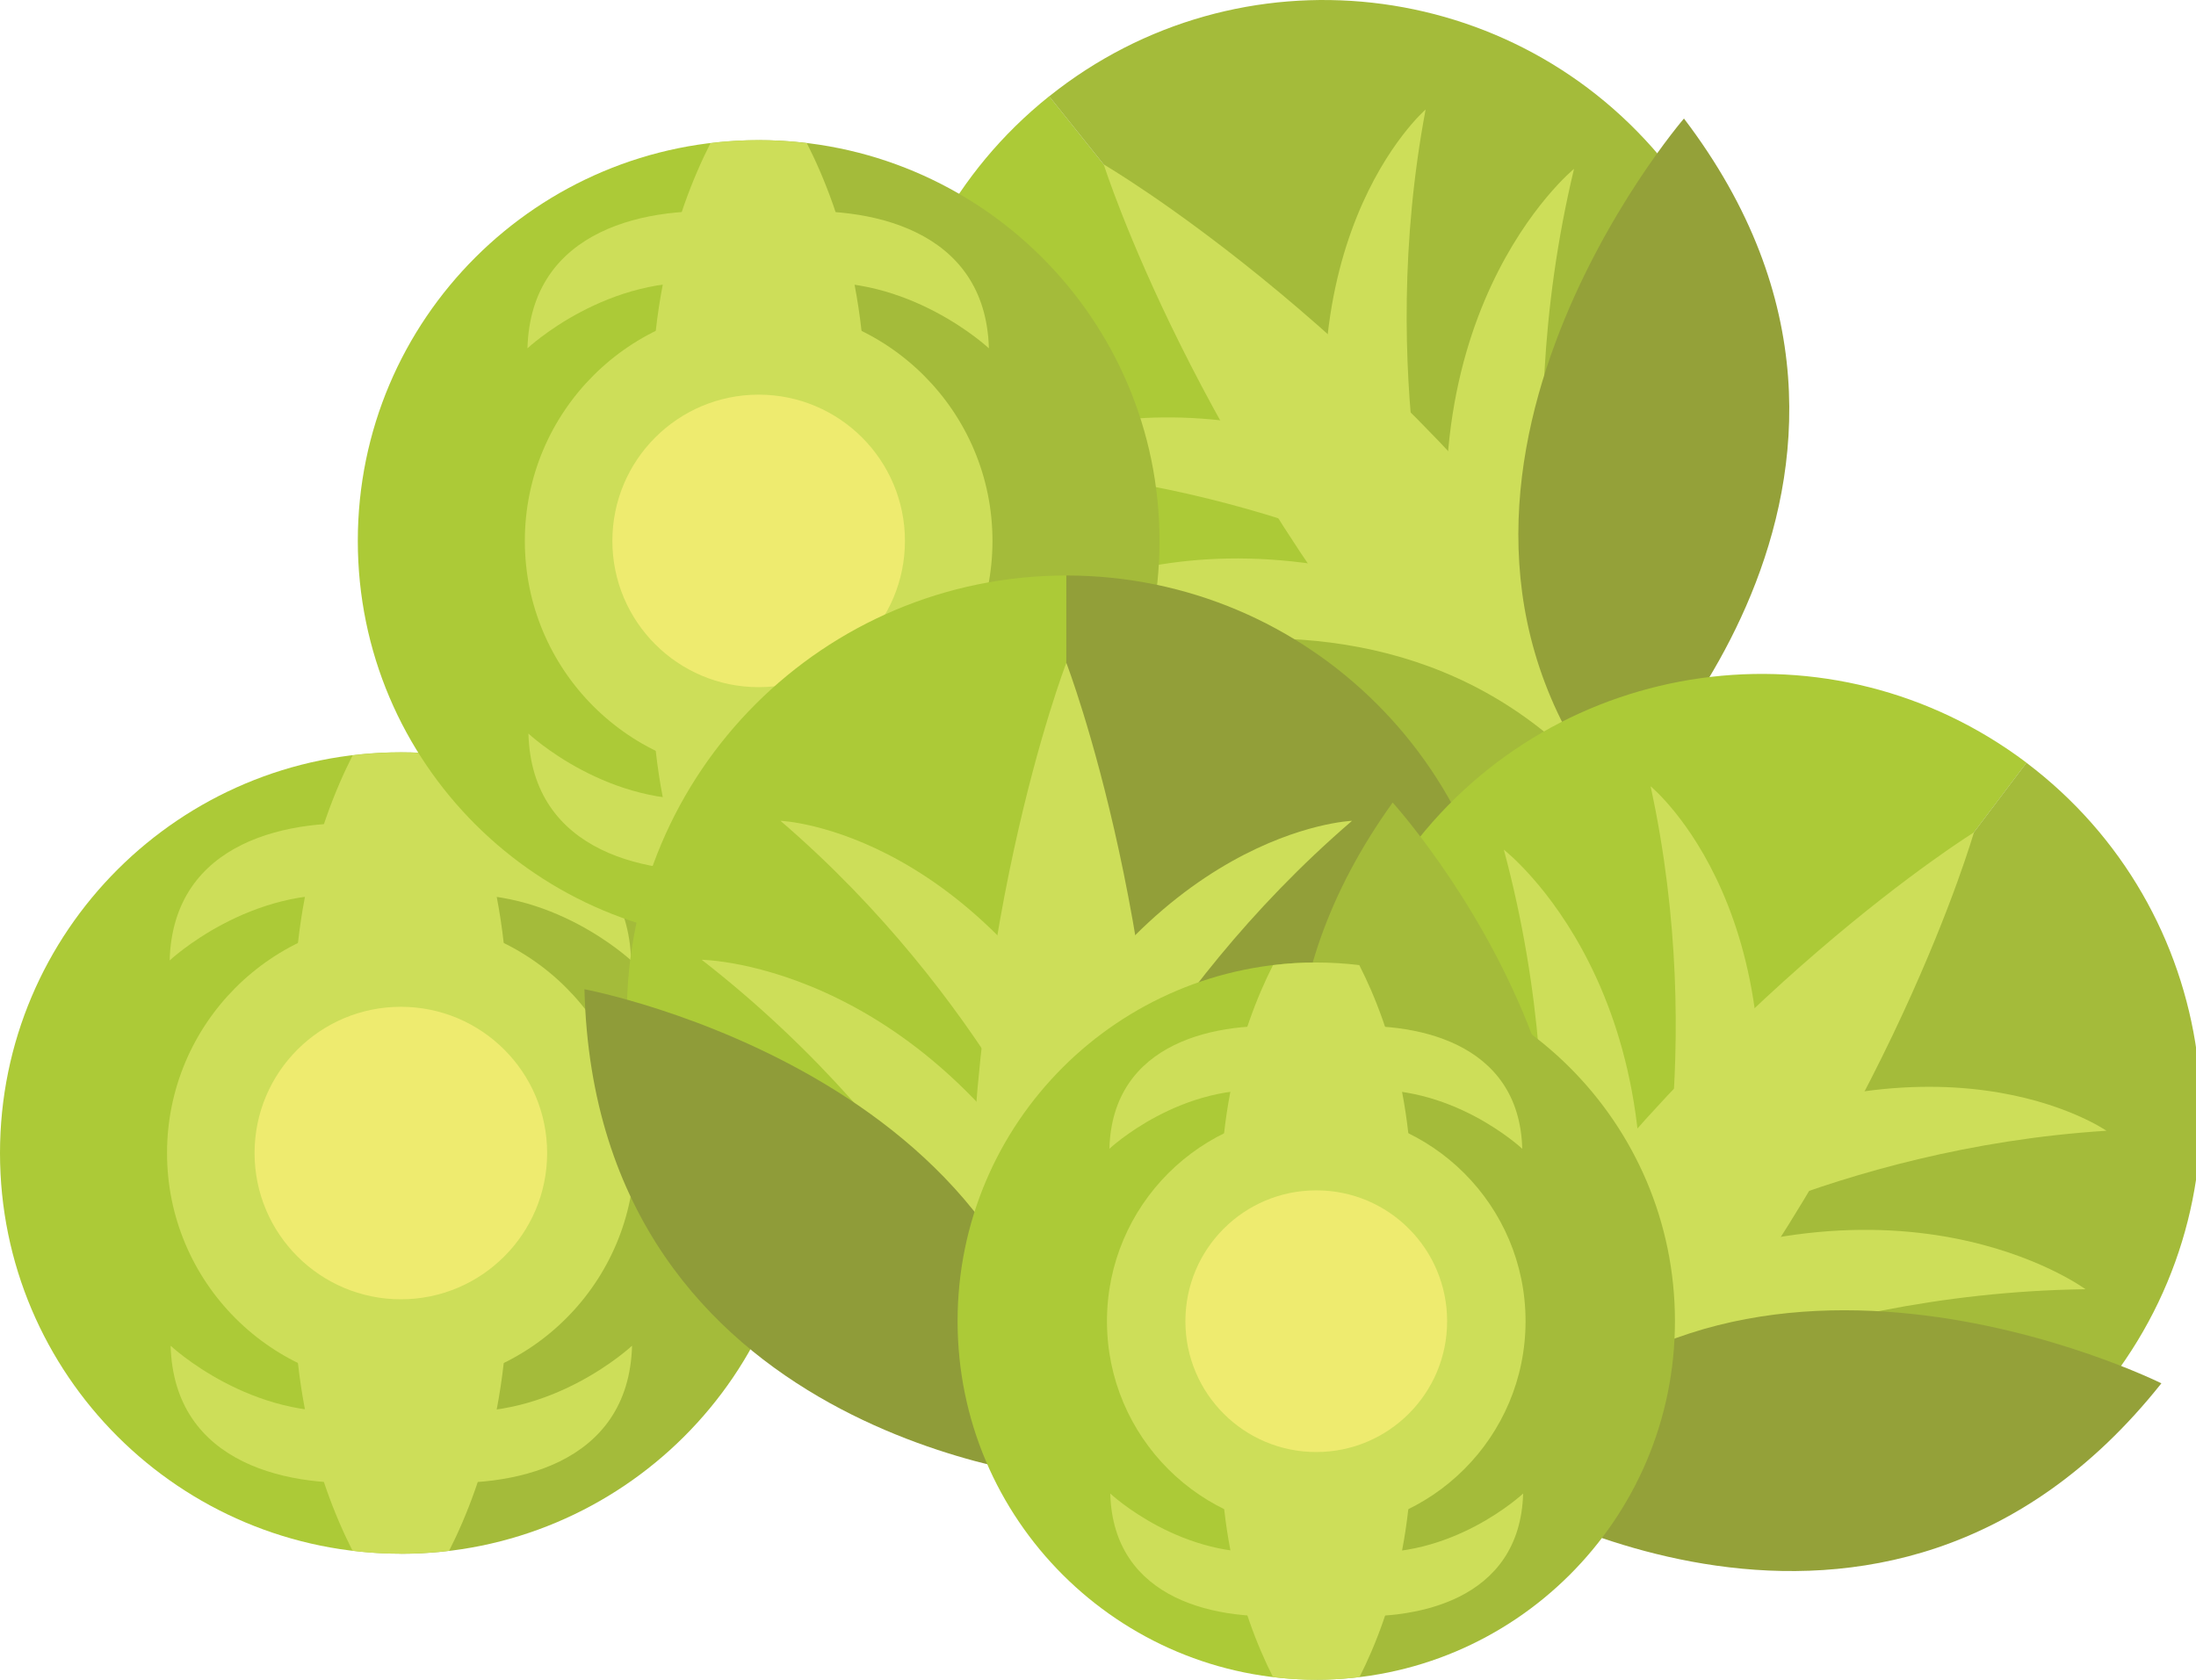 <?xml version="1.0" encoding="utf-8"?>
<!-- Generator: Adobe Illustrator 25.4.1, SVG Export Plug-In . SVG Version: 6.00 Build 0)  -->
<svg version="1.1" id="Layer_1" xmlns="http://www.w3.org/2000/svg" xmlns:xlink="http://www.w3.org/1999/xlink" x="0px" y="0px"
	 viewBox="0 0 226.53 173.31" style="enable-background:new 0 0 226.53 173.31;" xml:space="preserve">
<style type="text/css">
	.st0{fill:#ACCA37;}
	.st1{fill:#CDDE59;}
	.st2{fill:#A4BB3A;}
	.st3{fill:#94A139;}
	.st4{fill:#EEEB6F;}
	.st5{fill:#929F39;}
	.st6{fill:#8F9C39;}
</style>
<g>
	<g>
		<path class="st0" d="M108.23,9.93l56.63,70.8c-19.55,15.64-48.08,12.47-63.72-7.09C85.5,54.1,88.68,25.57,108.23,9.93z"/>
		<path class="st1" d="M155.54,75.81c0,0-21.38-11.82-51.9-11.42c0,0,19.27-15.09,51.22-0.21L155.54,75.81z"/>
		<path class="st1" d="M149.41,60.67c0,0-20.25-11.55-48.39-12.55c0,0,17.1-12.66,47.24,2.1L149.41,60.67z"/>
		<path class="st2" d="M171.95,17.02c15.64,19.55,12.47,48.08-7.09,63.72l-56.63-70.8C127.78-5.71,156.31-2.53,171.95,17.02z"/>
		<path class="st1" d="M113.86,16.97L113.86,16.97L113.86,16.97L113.86,16.97L113.86,16.97c0.05,0.16,9.38,29.54,34.56,58.96
			c0,0,7.92,9.3,16.44,4.8c6.26-7.32-1.07-17.09-1.07-17.09C140.61,32.61,114,17.05,113.86,16.97z"/>
		<path class="st2" d="M166.44,82.71c0,0-40.45,27.19-70.35-8.4C96.09,74.32,140.71,50.55,166.44,82.71z"/>
		<path class="st1" d="M162.1,70.56c0,0-6.84-23.45,0.27-53.14c0,0-18.96,15.48-11.46,49.93L162.1,70.56z"/>
		<path class="st1" d="M148.68,61.26c0,0-6.82-22.29-1.62-49.96c0,0-16.11,13.9-8.33,46.55L148.68,61.26z"/>
		<path class="st3" d="M166.44,82.71c0,0,35.41-33.49,7.27-70.48C173.71,12.23,140.71,50.55,166.44,82.71z"/>
	</g>
	<g>
		<g>
			<path class="st2" d="M82.7,118.97c0,22.93-18.62,41.35-41.35,41.35V77.62C64.1,77.62,82.7,96.05,82.7,118.97z"/>
			<path class="st0" d="M41.35,77.62v82.69C18.6,160.31,0,141.88,0,118.97C0,96.05,18.6,77.62,41.35,77.62z"/>
		</g>
		<g>
			<path class="st1" d="M51.7,114.51H31c-2.28-17.04,1.7-29.34,5.38-36.58c1.63-0.2,3.29-0.3,4.97-0.3c1.68,0,3.34,0.1,4.97,0.3
				C49.99,85.16,53.98,97.46,51.7,114.51z"/>
			<path class="st1" d="M46.33,160.01L46.33,160.01c-1.64,0.2-3.3,0.3-4.98,0.3c-1.69,0-3.35-0.1-4.97-0.3h-0.01
				c-3.67-7.23-7.65-19.53-5.37-36.57h20.7C53.98,140.48,49.99,152.78,46.33,160.01z"/>
		</g>
		<path class="st1" d="M65.47,118.97c0,13.32-10.8,24.12-24.12,24.12s-24.12-10.8-24.12-24.12c0-13.32,10.8-24.13,24.12-24.13
			S65.47,105.65,65.47,118.97z"/>
		<path class="st4" d="M56.44,118.97c0,8.33-6.76,15.09-15.09,15.09c-8.33,0-15.09-6.76-15.09-15.09c0-8.34,6.76-15.09,15.09-15.09
			C49.68,103.88,56.44,110.63,56.44,118.97z"/>
		<g>
			<path class="st1" d="M43.61,85.09c9.07-0.83,21.15,1.66,21.49,14.01c0,0-8.3-7.79-19.13-6.68L43.61,85.09z"/>
			<path class="st1" d="M38.99,85.09c-9.07-0.83-21.15,1.66-21.49,14.01c0,0,8.3-7.79,19.13-6.68L38.99,85.09z"/>
		</g>
		<g>
			<path class="st1" d="M39.09,152.86c-9.07,0.82-21.15-1.66-21.49-14.01c0,0,8.3,7.79,19.13,6.69L39.09,152.86z"/>
			<path class="st1" d="M43.71,152.86c9.07,0.82,21.15-1.66,21.49-14.01c0,0-8.3,7.79-19.13,6.69L43.71,152.86z"/>
		</g>
	</g>
	<g>
		<g>
			<path class="st2" d="M119.61,55.81c0,22.93-18.61,41.35-41.35,41.35v-82.7C101.01,14.46,119.61,32.89,119.61,55.81z"/>
			<path class="st0" d="M78.26,14.46v82.7c-22.75,0-41.35-18.43-41.35-41.35C36.91,32.89,55.51,14.46,78.26,14.46z"/>
		</g>
		<g>
			<path class="st1" d="M88.61,51.35h-20.7c-2.28-17.05,1.7-29.34,5.38-36.58c1.63-0.2,3.29-0.31,4.97-0.31
				c1.68,0,3.34,0.1,4.97,0.31C86.91,22.01,90.89,34.3,88.61,51.35z"/>
			<path class="st1" d="M83.24,96.86L83.24,96.86c-1.64,0.2-3.3,0.3-4.98,0.3c-1.68,0-3.35-0.1-4.97-0.3h-0.01
				c-3.67-7.24-7.65-19.54-5.37-36.58h20.7C90.89,77.32,86.91,89.62,83.24,96.86z"/>
		</g>
		<path class="st1" d="M102.38,55.81c0,13.32-10.8,24.12-24.12,24.12c-13.32,0-24.12-10.8-24.12-24.12
			c0-13.32,10.8-24.13,24.12-24.13C91.58,31.69,102.38,42.49,102.38,55.81z"/>
		<path class="st4" d="M93.35,55.81c0,8.33-6.76,15.09-15.09,15.09c-8.33,0-15.09-6.76-15.09-15.09c0-8.34,6.76-15.09,15.09-15.09
			C86.59,40.72,93.35,47.48,93.35,55.81z"/>
		<g>
			<path class="st1" d="M80.52,21.93c9.07-0.82,21.15,1.66,21.49,14.01c0,0-8.31-7.79-19.14-6.69L80.52,21.93z"/>
			<path class="st1" d="M75.9,21.93c-9.07-0.82-21.15,1.66-21.49,14.01c0,0,8.3-7.79,19.14-6.69L75.9,21.93z"/>
		</g>
		<g>
			<path class="st1" d="M76,89.7c-9.07,0.83-21.15-1.66-21.49-14.01c0,0,8.3,7.79,19.13,6.69L76,89.7z"/>
			<path class="st1" d="M80.62,89.7c9.07,0.83,21.15-1.66,21.49-14.01c0,0-8.3,7.79-19.13,6.69L80.62,89.7z"/>
		</g>
	</g>
	<g>
		<path class="st0" d="M109.99,59.38v90.66c-25.04,0-45.33-20.29-45.33-45.33C64.66,79.67,84.96,59.38,109.99,59.38z"/>
		<path class="st1" d="M105.79,140.37c0,0-9.31-22.58-33.4-41.34c0,0,24.47,0.25,40.14,31.83L105.79,140.37z"/>
		<path class="st1" d="M110.46,124.72c0,0-8.59-21.67-29.95-40.03c0,0,21.26,0.79,35.58,31.15L110.46,124.72z"/>
		<path class="st5" d="M155.33,104.71c0,25.04-20.3,45.33-45.33,45.33V59.38C135.03,59.38,155.33,79.67,155.33,104.71z"/>
		<path class="st1" d="M110,68.39L110,68.39L110,68.39L110,68.39L110,68.39c-0.06,0.15-11.13,28.93-9.84,67.64
			c0,0,0.38,12.2,9.84,14.01c9.46-1.81,9.84-14.01,9.84-14.01C121.12,97.31,110.05,68.54,110,68.39z"/>
		<path class="st6" d="M109.99,152.57c0,0-48.57-4.03-49.7-50.5C60.3,102.07,109.99,111.38,109.99,152.57z"/>
		<path class="st1" d="M114.19,140.37c0,0,9.31-22.58,33.4-41.34c0,0-24.47,0.25-40.14,31.83L114.19,140.37z"/>
		<path class="st1" d="M109.52,124.72c0,0,8.6-21.67,29.95-40.03c0,0-21.26,0.79-35.58,31.15L109.52,124.72z"/>
		<path class="st3" d="M109.99,152.57c0,0,48.57-4.03,49.7-50.5C159.69,102.07,109.99,111.38,109.99,152.57z"/>
	</g>
	<g>
		<path class="st0" d="M209.05,78.7l-54.66,72.34c-19.98-15.09-23.93-43.52-8.84-63.5C160.64,67.56,189.07,63.61,209.05,78.7z"/>
		<path class="st1" d="M156.86,140.79c0,0,6.19-23.63-1.73-53.12c0,0,19.37,14.95,12.83,49.59L156.86,140.79z"/>
		<path class="st1" d="M170.03,131.12c0,0,6.21-22.47,0.24-49.99c0,0,16.48,13.45,9.61,46.3L170.03,131.12z"/>
		<path class="st2" d="M217.88,142.2c-15.09,19.98-43.52,23.93-63.5,8.84l54.66-72.34C229.02,93.79,232.98,122.23,217.88,142.2z"/>
		<path class="st1" d="M203.62,85.89L203.62,85.89L203.62,85.89L203.62,85.89L203.62,85.89c-0.14,0.08-26.32,16.37-48.63,48.03
			c0,0-7.06,9.96-0.6,17.11c8.64,4.26,16.3-5.25,16.3-5.25C195.05,115.68,203.57,86.05,203.62,85.89z"/>
		<path class="st2" d="M152.86,153.06c0,0-36.32-32.5-9.2-70.25C143.66,82.8,177.69,120.19,152.86,153.06z"/>
		<path class="st1" d="M163.56,145.86c0,0,21.05-12.41,51.57-12.84c0,0-19.67-14.55-51.21,1.2L163.56,145.86z"/>
		<path class="st1" d="M169.27,130.55c0,0,19.92-12.1,48.02-13.88c0,0-17.44-12.19-47.16,3.4L169.27,130.55z"/>
		<path class="st3" d="M152.86,153.06c0,0,41.18,26.07,70.1-10.33C222.96,142.73,177.69,120.19,152.86,153.06z"/>
	</g>
	<g>
		<g>
			<path class="st2" d="M172.78,136.31c0,20.52-16.66,37-37,37v-74C156.13,99.31,172.78,115.81,172.78,136.31z"/>
			<path class="st0" d="M135.78,99.31v74c-20.36,0-37-16.49-37-37C98.78,115.8,115.42,99.31,135.78,99.31z"/>
		</g>
		<g>
			<path class="st1" d="M145.04,132.32h-18.53c-2.04-15.25,1.52-26.26,4.81-32.74c1.46-0.18,2.94-0.27,4.45-0.27
				c1.51,0,2.99,0.09,4.45,0.27C143.52,106.06,147.08,117.07,145.04,132.32z"/>
			<path class="st1" d="M140.24,173.04L140.24,173.04c-1.47,0.18-2.95,0.27-4.46,0.27c-1.51,0-2.99-0.09-4.45-0.27h-0.01
				c-3.28-6.48-6.84-17.48-4.81-32.73h18.53C147.08,155.56,143.52,166.57,140.24,173.04z"/>
		</g>
		<path class="st1" d="M157.37,136.32c0,11.92-9.66,21.59-21.59,21.59c-11.92,0-21.59-9.66-21.59-21.59
			c0-11.92,9.67-21.59,21.59-21.59C147.7,114.73,157.37,124.39,157.37,136.32z"/>
		<path class="st4" d="M149.28,136.32c0,7.46-6.05,13.5-13.5,13.5c-7.46,0-13.5-6.04-13.5-13.5c0-7.46,6.04-13.5,13.5-13.5
			C143.24,122.81,149.28,128.86,149.28,136.32z"/>
		<g>
			<path class="st1" d="M137.8,105.99c8.12-0.74,18.93,1.48,19.23,12.54c0,0-7.43-6.97-17.12-5.98L137.8,105.99z"/>
			<path class="st1" d="M133.67,105.99c-8.12-0.74-18.93,1.48-19.23,12.54c0,0,7.43-6.97,17.12-5.98L133.67,105.99z"/>
		</g>
		<g>
			<path class="st1" d="M133.76,166.64c-8.12,0.74-18.93-1.48-19.23-12.54c0,0,7.43,6.97,17.12,5.98L133.76,166.64z"/>
			<path class="st1" d="M137.89,166.64c8.12,0.74,18.92-1.48,19.23-12.54c0,0-7.43,6.97-17.12,5.98L137.89,166.64z"/>
		</g>
	</g>
</g>
</svg>
